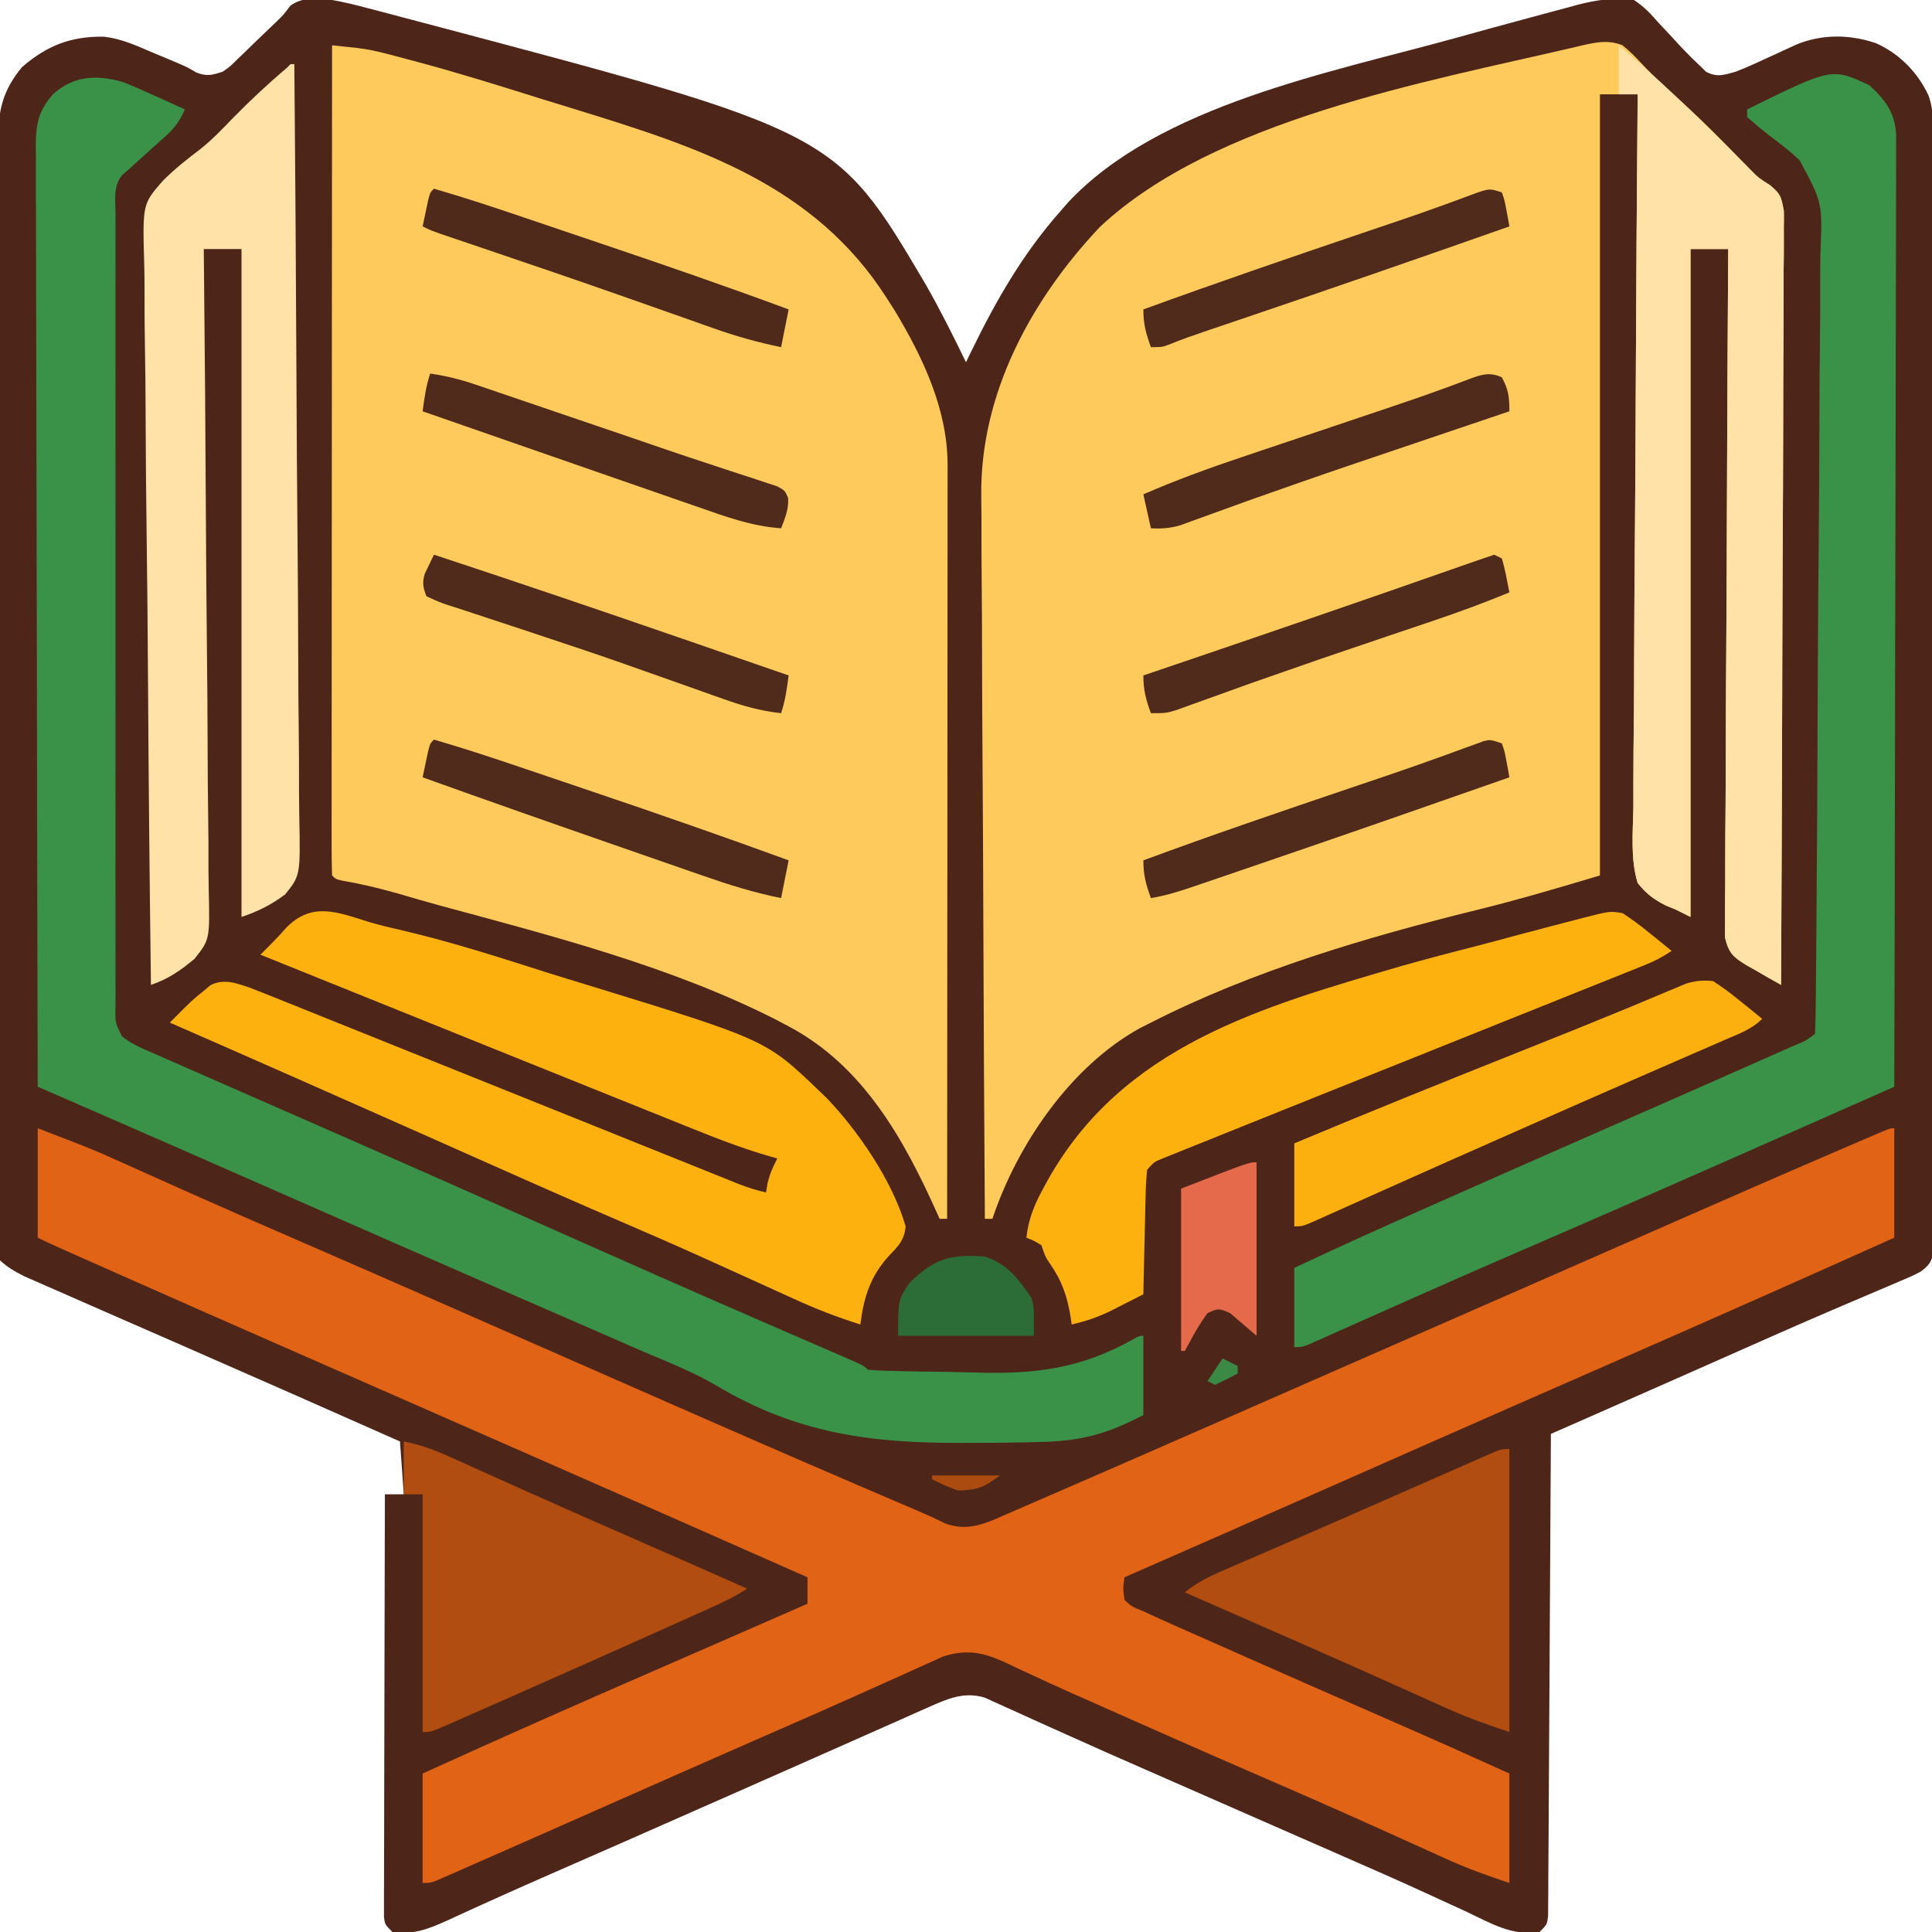 <?xml version="1.0" encoding="UTF-8"?>
<svg version="1.1" xmlns="http://www.w3.org/2000/svg" width="512" height="512">
<path d="M0 0 C3.257 0.546 6.417 1.351 9.605 2.203 C10.511 2.437 11.416 2.67 12.349 2.911 C15.299 3.678 18.243 4.463 21.188 5.25 C22.201 5.518 23.214 5.786 24.258 6.061 C133.455 34.951 133.455 34.951 157.31 75.366 C161.147 82.099 164.628 89.025 168 96 C168.727 94.494 168.727 94.494 169.469 92.957 C175.999 79.569 183.074 67.231 193 56 C193.612 55.292 194.225 54.585 194.855 53.855 C219.027 27.726 265.115 19.148 298 10 C299.125 9.687 299.125 9.687 300.274 9.367 C305.364 7.954 310.46 6.562 315.562 5.19 C317.252 4.735 318.94 4.277 320.628 3.815 C323.001 3.167 325.379 2.535 327.758 1.906 C328.806 1.616 328.806 1.616 329.876 1.32 C334.815 0.04 339.912 -0.81 345 0 C347.628 1.689 349.523 3.71 351.562 6.062 C352.678 7.255 353.796 8.447 354.914 9.637 C355.443 10.215 355.972 10.793 356.517 11.388 C358.423 13.46 360.387 15.446 362.438 17.375 C362.993 17.919 363.549 18.463 364.121 19.023 C367.079 20.561 368.809 19.871 372 19 C375.098 17.783 378.11 16.407 381.125 15 C382.71 14.268 384.295 13.539 385.883 12.812 C386.578 12.489 387.273 12.165 387.989 11.832 C394.823 9.005 402.158 9.072 409.125 11.438 C415.341 14.183 420.194 19.154 423.084 25.308 C424.061 28.179 424.252 30.361 424.254 33.386 C424.26 34.46 424.266 35.534 424.272 36.64 C424.268 37.814 424.265 38.988 424.261 40.198 C424.265 41.45 424.268 42.701 424.272 43.991 C424.283 47.463 424.28 50.935 424.276 54.407 C424.274 58.152 424.283 61.897 424.29 65.642 C424.303 72.977 424.305 80.312 424.302 87.647 C424.301 93.606 424.302 99.566 424.307 105.525 C424.307 106.373 424.308 107.221 424.308 108.094 C424.31 109.816 424.311 111.538 424.312 113.26 C424.323 129.411 424.321 145.561 424.315 161.712 C424.309 176.498 424.321 191.285 424.34 206.072 C424.359 221.247 424.367 236.422 424.364 251.597 C424.362 260.12 424.364 268.643 424.378 277.166 C424.39 284.419 424.392 291.672 424.38 298.925 C424.374 302.628 424.373 306.33 424.385 310.033 C424.397 314.041 424.387 318.048 424.374 322.056 C424.382 323.234 424.389 324.413 424.397 325.627 C424.389 326.696 424.382 327.765 424.375 328.866 C424.375 329.792 424.375 330.717 424.375 331.671 C423.925 334.463 423.21 335.294 421 337 C418.588 338.232 418.588 338.232 415.656 339.469 C414.534 339.948 413.411 340.427 412.255 340.92 C411.646 341.176 411.038 341.432 410.411 341.696 C407.045 343.112 403.689 344.554 400.332 345.992 C399.6 346.305 398.869 346.617 398.115 346.94 C388.435 351.083 378.814 355.36 369.188 359.625 C365.723 361.159 362.258 362.693 358.793 364.227 C358 364.578 357.207 364.929 356.39 365.291 C349.206 368.47 342.016 371.636 334.825 374.798 C333.11 375.553 333.11 375.553 331.36 376.323 C328.573 377.549 325.787 378.774 323 380 C322.997 380.668 322.993 381.336 322.99 382.025 C322.909 398.265 322.817 414.506 322.712 430.746 C322.662 438.6 322.616 446.453 322.578 454.307 C322.545 461.151 322.505 467.994 322.457 474.838 C322.432 478.463 322.41 482.088 322.397 485.713 C322.381 489.755 322.351 493.797 322.319 497.839 C322.316 499.652 322.316 499.652 322.312 501.501 C322.296 503.146 322.296 503.146 322.278 504.824 C322.273 505.781 322.267 506.738 322.262 507.724 C322 510 322 510 320 512 C312.788 513.166 307.013 509.64 300.625 506.625 C298.694 505.733 296.761 504.847 294.828 503.961 C293.439 503.325 292.05 502.686 290.662 502.046 C282.764 498.412 274.801 494.926 266.834 491.443 C264.226 490.302 261.619 489.16 259.012 488.017 C255.461 486.46 251.91 484.904 248.358 483.348 C242.155 480.63 235.954 477.907 229.754 475.183 C225.445 473.289 221.135 471.398 216.822 469.512 C209.478 466.298 202.14 463.076 194.838 459.77 C191.863 458.424 188.884 457.089 185.904 455.755 C184.527 455.134 183.152 454.508 181.78 453.877 C179.907 453.015 178.027 452.172 176.145 451.332 C175.096 450.855 174.048 450.378 172.968 449.886 C167.399 448.224 163.052 450.213 157.926 452.492 C156.724 453.022 155.522 453.552 154.283 454.099 C152.96 454.691 151.636 455.283 150.312 455.875 C148.904 456.499 147.495 457.122 146.086 457.745 C143.022 459.1 139.961 460.459 136.9 461.821 C131.859 464.064 126.813 466.295 121.766 468.523 C119.997 469.304 118.229 470.085 116.461 470.866 C115.574 471.258 114.686 471.649 113.772 472.053 C111.045 473.258 108.318 474.463 105.592 475.669 C96.405 479.732 87.216 483.789 78.02 487.828 C77.129 488.22 76.238 488.611 75.32 489.014 C70.956 490.93 66.592 492.843 62.225 494.752 C54.839 497.984 47.462 501.229 40.125 504.57 C38.966 505.094 37.806 505.618 36.612 506.158 C34.541 507.096 32.475 508.045 30.416 509.006 C25.372 511.282 21.555 512.744 16 512 C14 510 14 510 13.754 507.974 C13.757 506.715 13.757 506.715 13.759 505.432 C13.757 504.47 13.754 503.508 13.751 502.517 C13.762 500.928 13.762 500.928 13.773 499.308 C13.773 498.196 13.772 497.084 13.772 495.938 C13.773 492.248 13.789 488.557 13.805 484.867 C13.808 482.314 13.811 479.761 13.813 477.208 C13.82 471.166 13.836 465.124 13.856 459.082 C13.878 452.205 13.889 445.327 13.899 438.449 C13.92 424.299 13.955 410.15 14 396 C15.65 396 17.3 396 19 396 C18.67 391.38 18.34 386.76 18 382 C-11.012 369.155 -11.012 369.155 -40.067 356.407 C-45.09 354.213 -50.11 352.015 -55.131 349.818 C-57.058 348.975 -58.985 348.133 -60.912 347.291 C-64.694 345.638 -68.472 343.976 -72.25 342.312 C-73.382 341.819 -74.514 341.325 -75.68 340.817 C-77.238 340.128 -77.238 340.128 -78.828 339.426 C-79.735 339.028 -80.641 338.63 -81.575 338.22 C-84.055 336.972 -85.962 335.89 -88 334 C-88.501 331.675 -88.501 331.675 -88.503 328.874 C-88.514 327.807 -88.524 326.74 -88.535 325.641 C-88.526 324.465 -88.517 323.288 -88.508 322.076 C-88.514 320.83 -88.52 319.583 -88.527 318.299 C-88.544 314.832 -88.535 311.366 -88.523 307.899 C-88.514 304.163 -88.528 300.426 -88.539 296.69 C-88.557 289.366 -88.553 282.043 -88.541 274.719 C-88.532 268.766 -88.531 262.813 -88.535 256.859 C-88.536 256.013 -88.536 255.166 -88.537 254.294 C-88.538 252.574 -88.54 250.855 -88.541 249.135 C-88.552 232.995 -88.539 216.854 -88.518 200.714 C-88.5 186.868 -88.503 173.022 -88.521 159.176 C-88.543 143.102 -88.551 127.029 -88.539 110.955 C-88.538 109.24 -88.537 107.525 -88.535 105.81 C-88.535 104.966 -88.534 104.122 -88.533 103.253 C-88.53 97.31 -88.536 91.367 -88.545 85.424 C-88.556 78.177 -88.553 70.929 -88.532 63.682 C-88.522 59.984 -88.517 56.287 -88.531 52.59 C-88.545 48.579 -88.528 44.569 -88.508 40.559 C-88.517 39.394 -88.526 38.228 -88.535 37.028 C-88.459 29.213 -87.268 23.954 -82.176 17.793 C-75.524 12.062 -69.279 9.61 -60.49 9.721 C-55.913 10.233 -51.884 12.058 -47.688 13.875 C-46.808 14.24 -45.928 14.605 -45.021 14.98 C-38.472 17.716 -38.472 17.716 -36.034 19.184 C-33.269 20.293 -31.805 19.932 -29 19 C-26.967 17.6 -26.967 17.6 -25.152 15.762 C-24.465 15.106 -23.777 14.451 -23.068 13.775 C-22.365 13.086 -21.662 12.397 -20.938 11.688 C-20.23 11.01 -19.523 10.333 -18.795 9.635 C-18.108 8.975 -17.422 8.316 -16.715 7.637 C-16.055 7.004 -15.395 6.372 -14.714 5.72 C-12.879 3.948 -12.879 3.948 -11.066 1.52 C-7.703 -0.954 -4.049 -0.301 0 0 Z " fill="#4E2519" transform="translate(88,0)"/>
<path d="M0 0 C2.613 2.258 2.613 2.258 5.312 5.125 C8.38 8.358 11.436 11.423 14.816 14.328 C19.313 18.209 23.464 22.39 27.625 26.625 C29.073 28.099 30.524 29.57 31.977 31.039 C32.606 31.681 33.236 32.322 33.885 32.983 C36.047 35.156 36.047 35.156 39.087 37.093 C41.898 39.445 41.995 39.974 42.738 43.879 C42.763 45.431 42.755 46.984 42.722 48.536 C42.727 49.393 42.732 50.251 42.737 51.135 C42.747 54.008 42.714 56.88 42.681 59.753 C42.679 61.813 42.68 63.873 42.684 65.933 C42.686 71.525 42.65 77.118 42.608 82.71 C42.571 88.554 42.567 94.399 42.56 100.243 C42.542 111.311 42.492 122.378 42.432 133.445 C42.365 146.045 42.332 158.644 42.302 171.244 C42.239 197.163 42.134 223.081 42 249 C39.641 247.7 37.318 246.369 35 245 C34.342 244.634 33.684 244.268 33.006 243.89 C29.392 241.67 28.182 240.745 27.139 236.48 C27.109 235.099 27.119 233.718 27.158 232.337 C27.152 231.574 27.146 230.81 27.14 230.023 C27.129 227.467 27.167 224.914 27.205 222.358 C27.207 220.525 27.206 218.692 27.202 216.858 C27.2 211.883 27.241 206.909 27.29 201.934 C27.334 196.735 27.338 191.535 27.346 186.335 C27.368 176.489 27.426 166.644 27.496 156.799 C27.574 145.59 27.613 134.381 27.648 123.171 C27.721 100.114 27.844 77.057 28 54 C24.7 54 21.4 54 18 54 C18 112.41 18 170.82 18 231 C16.68 230.34 15.36 229.68 14 229 C13.162 228.662 12.325 228.324 11.462 227.976 C8.21 226.311 6.291 224.873 4 222 C2.051 215.647 2.739 208.579 2.865 202.02 C2.868 199.96 2.866 197.9 2.86 195.839 C2.857 190.254 2.916 184.672 2.986 179.087 C3.049 173.248 3.054 167.409 3.066 161.57 C3.097 150.517 3.179 139.464 3.28 128.411 C3.392 115.826 3.447 103.241 3.497 90.655 C3.601 64.77 3.777 38.885 4 13 C0.7 13 -2.6 13 -6 13 C-6 81.31 -6 149.62 -6 220 C-16.987 223.296 -27.501 226.406 -38.555 229.128 C-67.767 236.325 -98.116 245.292 -125 259 C-126 259.507 -127.001 260.013 -128.031 260.535 C-146.299 270.656 -160.46 291.381 -167 311 C-167.66 311 -168.32 311 -169 311 C-169.187 283.965 -169.328 256.93 -169.414 229.894 C-169.456 217.34 -169.512 204.785 -169.604 192.23 C-169.684 181.28 -169.735 170.33 -169.753 159.379 C-169.763 153.587 -169.787 147.797 -169.846 142.006 C-169.901 136.539 -169.917 131.073 -169.905 125.606 C-169.907 123.615 -169.923 121.624 -169.954 119.633 C-170.354 92.594 -156.86 67.563 -138.5 48.125 C-108.211 19.781 -52.417 9.765 -12.938 0.562 C-12.205 0.386 -11.472 0.21 -10.717 0.028 C-6.842 -0.838 -3.744 -1.471 0 0 Z " fill="#FECA5C" transform="translate(430,12)"/>
<path d="M0 0 C1.443 0.154 2.887 0.31 4.33 0.466 C5.536 0.596 5.536 0.596 6.766 0.729 C9.234 1.028 11.59 1.503 13.996 2.129 C14.872 2.355 15.747 2.582 16.649 2.815 C17.569 3.062 18.489 3.308 19.438 3.562 C20.911 3.952 20.911 3.952 22.414 4.349 C33.334 7.283 44.125 10.638 54.91 14.033 C58.095 15.03 61.287 16.004 64.48 16.977 C97.245 27.052 127.839 36.97 147 67 C147.71 68.112 148.421 69.225 149.152 70.371 C156.644 82.809 163.174 96.697 163.12 111.378 C163.122 112.657 163.122 112.657 163.123 113.962 C163.124 116.824 163.119 119.686 163.114 122.548 C163.113 124.598 163.113 126.648 163.114 128.697 C163.114 134.267 163.108 139.837 163.101 145.407 C163.095 151.226 163.095 157.045 163.093 162.864 C163.09 173.885 163.082 184.906 163.072 195.928 C163.061 208.474 163.055 221.02 163.05 233.567 C163.04 259.378 163.022 285.189 163 311 C162.34 311 161.68 311 161 311 C160.774 310.493 160.549 309.985 160.317 309.462 C151.505 289.806 140.695 270.409 121 260 C119.273 259.085 119.273 259.085 117.512 258.152 C89.914 244.16 58.519 236.075 28.738 228.02 C24.978 226.994 21.24 225.908 17.5 224.812 C12.629 223.406 7.787 222.266 2.793 221.395 C1 221 1 221 0 220 C-0.098 217.168 -0.13 214.36 -0.12 211.528 C-0.121 210.628 -0.122 209.729 -0.123 208.803 C-0.125 205.766 -0.119 202.728 -0.114 199.691 C-0.113 197.524 -0.113 195.356 -0.114 193.188 C-0.114 187.284 -0.108 181.379 -0.101 175.474 C-0.095 169.311 -0.095 163.148 -0.093 156.984 C-0.09 145.304 -0.082 133.624 -0.072 121.944 C-0.061 108.65 -0.055 95.357 -0.05 82.063 C-0.04 54.709 -0.022 27.354 0 0 Z " fill="#FECA5C" transform="translate(88,12)"/>
<path d="M0 0 C14.609 5.619 14.609 5.619 20.773 8.391 C21.447 8.692 22.121 8.994 22.815 9.304 C24.255 9.949 25.694 10.594 27.132 11.241 C31.088 13.021 35.05 14.787 39.012 16.555 C39.835 16.922 40.657 17.289 41.505 17.668 C50.376 21.623 59.28 25.503 68.188 29.375 C71.465 30.801 74.742 32.226 78.02 33.652 C78.838 34.009 79.657 34.365 80.501 34.732 C89.801 38.781 99.089 42.858 108.375 46.938 C109.221 47.309 110.066 47.681 110.938 48.063 C115.226 49.947 119.515 51.832 123.803 53.716 C136.808 59.431 149.814 65.142 162.822 70.85 C166.661 72.534 170.5 74.219 174.338 75.906 C194.012 84.549 213.738 93.065 233.5 101.505 C235.887 102.524 238.246 103.612 240.576 104.755 C246.718 106.988 251.403 104.627 257.117 102.113 C257.798 101.82 258.478 101.527 259.18 101.225 C261.414 100.261 263.645 99.287 265.875 98.312 C267.455 97.628 269.035 96.944 270.615 96.261 C274.65 94.514 278.681 92.758 282.711 90.999 C284.844 90.068 286.977 89.139 289.111 88.21 C297.67 84.484 306.218 80.737 314.764 76.982 C318.84 75.192 322.916 73.403 326.992 71.613 C332.261 69.3 337.53 66.987 342.799 64.673 C353.831 59.828 364.868 54.992 375.908 50.166 C386.559 45.509 397.205 40.839 407.849 36.164 C414.762 33.128 421.675 30.093 428.589 27.058 C430.155 26.371 431.72 25.684 433.286 24.996 C447.856 18.599 462.432 12.218 477.051 5.936 C478.897 5.142 480.742 4.348 482.587 3.553 C483.681 3.084 484.775 2.616 485.902 2.133 C486.866 1.719 487.831 1.306 488.824 0.879 C491 0 491 0 492 0 C492 9.57 492 19.14 492 29 C467.439 40.031 442.828 50.939 418.165 61.738 C409.649 65.467 401.137 69.202 392.625 72.938 C391.783 73.307 390.941 73.677 390.073 74.057 C375.984 80.241 361.908 86.454 347.836 92.678 C327.908 101.492 307.956 110.251 288 119 C287.583 121.874 287.583 121.874 288 125 C289.974 126.803 289.974 126.803 293 128 C293.651 128.305 294.303 128.61 294.974 128.925 C297.372 130.039 299.787 131.11 302.207 132.176 C303.112 132.578 304.018 132.98 304.951 133.394 C307.903 134.703 310.858 136.008 313.812 137.312 C315.856 138.218 317.9 139.123 319.943 140.029 C333.087 145.849 346.25 151.627 359.427 157.373 C369.655 161.835 379.836 166.394 390 171 C390 180.57 390 190.14 390 200 C384.173 198.058 378.718 196.12 373.18 193.586 C372.456 193.259 371.731 192.933 370.985 192.596 C369.427 191.893 367.87 191.188 366.313 190.481 C362.078 188.56 357.836 186.653 353.594 184.746 C352.717 184.352 351.84 183.957 350.937 183.551 C341.781 179.44 332.581 175.433 323.375 171.438 C308.321 164.9 293.304 158.283 278.315 151.598 C276.957 150.993 275.597 150.39 274.237 149.788 C270.542 148.149 266.866 146.475 263.206 144.758 C262.403 144.387 261.6 144.017 260.773 143.635 C259.232 142.922 257.696 142.2 256.166 141.466 C250.5 138.868 246.038 138.015 239.918 140 C238.875 140.471 237.832 140.943 236.758 141.43 C236.17 141.691 235.582 141.952 234.977 142.222 C233.021 143.094 231.073 143.985 229.125 144.875 C227.715 145.508 226.304 146.139 224.892 146.769 C221.852 148.126 218.816 149.49 215.781 150.857 C208.459 154.148 201.099 157.352 193.744 160.569 C179.2 166.934 164.677 173.348 150.157 179.77 C142.44 183.183 134.72 186.592 127 190 C126.306 190.306 125.613 190.613 124.898 190.928 C120.914 192.687 116.927 194.44 112.938 196.188 C111.564 196.794 111.564 196.794 110.164 197.412 C109.355 197.765 108.547 198.117 107.715 198.48 C107.035 198.778 106.356 199.076 105.656 199.384 C104 200 104 200 102 200 C102 190.43 102 180.86 102 171 C122.83 161.532 143.736 152.274 164.723 143.162 C173.302 139.437 181.87 135.689 190.438 131.938 C191.827 131.329 193.216 130.721 194.605 130.113 C197.737 128.742 200.869 127.371 204 126 C204 123.69 204 121.38 204 119 C177.715 107.371 151.415 95.778 125.093 84.234 C119.981 81.992 114.869 79.748 109.758 77.504 C108.911 77.132 108.065 76.761 107.193 76.378 C103.776 74.878 100.359 73.377 96.942 71.877 C88.357 68.107 79.772 64.338 71.185 60.574 C53.294 52.732 35.413 44.871 17.562 36.938 C16.779 36.589 15.995 36.241 15.188 35.883 C13.001 34.911 10.815 33.938 8.629 32.965 C7.659 32.533 7.659 32.533 6.669 32.093 C4.428 31.095 2.195 30.097 0 29 C0 19.43 0 9.86 0 0 Z " fill="#E16315" transform="translate(10,299)"/>
<path d="M0 0 C2.556 1 5.042 2.089 7.532 3.244 C8.393 3.625 9.254 4.007 10.141 4.4 C12.238 5.332 14.325 6.279 16.407 7.244 C15.116 10.116 13.812 12.052 11.473 14.154 C10.907 14.669 10.34 15.184 9.756 15.714 C9.167 16.24 8.577 16.765 7.969 17.306 C6.803 18.359 5.638 19.412 4.473 20.466 C3.957 20.928 3.441 21.389 2.909 21.865 C2.413 22.32 1.917 22.775 1.407 23.244 C0.889 23.687 0.37 24.131 -0.164 24.588 C-2.69 27.514 -2.003 31.433 -1.974 35.126 C-1.979 36.045 -1.984 36.965 -1.988 37.912 C-2 41.005 -1.991 44.098 -1.981 47.191 C-1.986 49.403 -1.991 51.616 -1.997 53.828 C-2.011 59.846 -2.006 65.865 -1.996 71.883 C-1.989 78.172 -1.996 84.46 -2 90.749 C-2.006 101.988 -1.997 113.228 -1.982 124.467 C-1.968 134.662 -1.971 144.857 -1.984 155.052 C-2 166.885 -2.006 178.718 -1.998 190.551 C-1.993 196.817 -1.992 203.083 -2.002 209.349 C-2.011 215.239 -2.005 221.129 -1.987 227.019 C-1.983 229.185 -1.985 231.351 -1.991 233.517 C-1.999 236.465 -1.989 239.413 -1.974 242.361 C-1.981 243.226 -1.988 244.091 -1.994 244.981 C-2.099 249.234 -2.099 249.234 -0.257 252.891 C2.271 254.947 5.166 256.121 8.133 257.404 C8.816 257.705 9.498 258.007 10.201 258.317 C12.475 259.32 14.753 260.313 17.032 261.306 C18.653 262.019 20.273 262.732 21.893 263.446 C26.195 265.339 30.501 267.224 34.807 269.107 C38.984 270.934 43.158 272.766 47.333 274.599 C48.992 275.328 50.652 276.056 52.312 276.785 C53.139 277.148 53.967 277.511 54.819 277.886 C57.37 279.005 59.921 280.123 62.472 281.241 C75.448 286.93 88.4 292.671 101.344 298.431 C114.484 304.278 127.624 310.124 140.782 315.931 C141.445 316.224 142.108 316.517 142.792 316.819 C151.229 320.542 159.679 324.236 168.137 327.912 C169.041 328.305 169.945 328.698 170.876 329.103 C175.311 331.03 179.746 332.955 184.184 334.875 C185.78 335.568 187.377 336.261 188.973 336.955 C189.713 337.274 190.453 337.593 191.215 337.921 C196.293 340.13 196.293 340.13 197.407 341.244 C198.926 341.384 200.451 341.456 201.976 341.5 C203.441 341.543 203.441 341.543 204.935 341.588 C209.49 341.686 214.045 341.76 218.6 341.813 C220.979 341.85 223.358 341.904 225.736 341.978 C241.706 342.464 253.844 341.004 267.889 333.06 C269.407 332.244 269.407 332.244 270.407 332.244 C270.407 339.174 270.407 346.104 270.407 353.244 C260.639 358.379 253.588 360.223 242.528 360.392 C241.12 360.428 239.711 360.464 238.303 360.501 C233.817 360.6 229.332 360.615 224.844 360.619 C223.699 360.624 223.699 360.624 222.531 360.629 C198.025 360.72 178.559 358.124 157.188 345.402 C151.567 342.106 145.575 339.659 139.576 337.142 C136.268 335.747 132.984 334.298 129.696 332.857 C128.342 332.266 126.988 331.676 125.634 331.086 C124.946 330.786 124.258 330.486 123.549 330.177 C119.76 328.526 115.97 326.875 112.18 325.224 C108.943 323.814 105.706 322.404 102.469 320.994 C101.655 320.639 100.841 320.285 100.003 319.919 C81.332 311.785 62.686 303.596 44.042 295.402 C36.824 292.23 29.607 289.059 22.388 285.889 C19.899 284.795 17.41 283.701 14.921 282.607 C6.054 278.712 -2.821 274.836 -11.704 270.976 C-12.757 270.518 -13.81 270.061 -14.895 269.589 C-17.461 268.474 -20.027 267.359 -22.593 266.244 C-22.685 233.606 -22.755 200.967 -22.798 168.329 C-22.803 164.476 -22.808 160.624 -22.813 156.771 C-22.814 156.004 -22.815 155.237 -22.816 154.447 C-22.834 142.025 -22.865 129.604 -22.902 117.183 C-22.939 104.438 -22.961 91.694 -22.97 78.95 C-22.975 71.085 -22.992 63.22 -23.025 55.356 C-23.049 49.326 -23.051 43.297 -23.046 37.267 C-23.047 34.793 -23.055 32.319 -23.07 29.844 C-23.09 26.47 -23.085 23.096 -23.074 19.722 C-23.086 18.739 -23.098 17.757 -23.11 16.745 C-23.06 11.059 -22.434 7.731 -18.593 3.244 C-13.106 -1.721 -6.947 -2.026 0 0 Z " fill="#399248" transform="translate(32.593,21.756)"/>
<path d="M0 0 C4.262 3.95 6.754 7.238 7.055 13.127 C7.071 15.036 7.066 16.945 7.044 18.853 C7.047 19.908 7.05 20.962 7.054 22.049 C7.06 25.582 7.038 29.115 7.017 32.648 C7.015 35.181 7.016 37.714 7.018 40.247 C7.019 45.699 7.008 51.152 6.985 56.605 C6.953 64.488 6.942 72.372 6.937 80.256 C6.929 93.047 6.902 105.839 6.864 118.63 C6.828 131.054 6.799 143.478 6.782 155.902 C6.781 156.668 6.78 157.435 6.779 158.224 C6.774 162.067 6.769 165.91 6.764 169.754 C6.722 201.628 6.652 233.501 6.562 265.375 C0.829 267.909 -4.905 270.444 -10.638 272.978 C-12.578 273.835 -14.518 274.693 -16.458 275.55 C-42.859 287.221 -69.267 298.876 -95.774 310.305 C-103.459 313.627 -111.121 317.001 -118.773 320.398 C-119.757 320.835 -120.74 321.271 -121.754 321.721 C-126.671 323.903 -131.587 326.089 -136.5 328.281 C-138.296 329.079 -140.094 329.878 -141.891 330.676 C-142.726 331.05 -143.561 331.424 -144.421 331.81 C-145.186 332.149 -145.951 332.488 -146.739 332.837 C-147.408 333.135 -148.077 333.434 -148.766 333.741 C-150.438 334.375 -150.438 334.375 -152.438 334.375 C-152.438 327.445 -152.438 320.515 -152.438 313.375 C-140.549 307.776 -128.576 302.389 -116.562 297.062 C-114.576 296.181 -112.59 295.299 -110.604 294.417 C-97.541 288.621 -84.463 282.862 -71.375 277.125 C-58.694 271.566 -46.016 265.997 -33.358 260.385 C-31.755 259.675 -30.152 258.966 -28.549 258.257 C-26.355 257.287 -24.161 256.314 -21.969 255.34 C-20.991 254.908 -20.991 254.908 -19.993 254.468 C-17 253.259 -17 253.259 -14.438 251.375 C-14.313 248.495 -14.254 245.637 -14.236 242.756 C-14.227 241.84 -14.218 240.925 -14.208 239.982 C-14.178 236.89 -14.156 233.798 -14.134 230.706 C-14.114 228.499 -14.095 226.291 -14.075 224.084 C-13.901 203.895 -13.807 183.704 -13.734 163.514 C-13.724 160.81 -13.713 158.106 -13.703 155.401 C-13.7 154.729 -13.698 154.057 -13.695 153.364 C-13.652 142.495 -13.564 131.627 -13.458 120.759 C-13.349 109.594 -13.288 98.43 -13.268 87.265 C-13.255 80.998 -13.222 74.733 -13.138 68.467 C-13.06 62.565 -13.04 56.664 -13.062 50.761 C-13.06 48.6 -13.038 46.439 -12.994 44.279 C-12.478 31.054 -12.478 31.054 -18.534 19.836 C-21.041 17.462 -23.656 15.43 -26.438 13.375 C-28.512 11.766 -30.472 10.122 -32.438 8.375 C-32.438 7.715 -32.438 7.055 -32.438 6.375 C-9.954 -4.706 -9.954 -4.706 0 0 Z " fill="#399248" transform="translate(495.438,22.625)"/>
<path d="M0 0 C3.04 0.911 6.11 1.617 9.201 2.331 C22.309 5.396 35.106 9.559 47.928 13.628 C51.233 14.668 54.547 15.678 57.863 16.683 C105.34 31.267 105.34 31.267 119.343 44.703 C120.012 45.343 120.681 45.984 121.371 46.644 C129.897 55.542 138.908 68.794 142.343 80.703 C142.039 84.274 140.421 85.948 137.968 88.453 C133.008 93.921 131.253 99.423 130.343 106.703 C124.294 104.803 118.528 102.576 112.769 99.929 C111.976 99.57 111.183 99.21 110.366 98.839 C108.673 98.071 106.981 97.301 105.29 96.529 C100.781 94.472 96.265 92.431 91.75 90.39 C90.398 89.779 90.398 89.779 89.019 89.155 C81.596 85.804 74.139 82.542 66.656 79.328 C54.281 74.004 41.962 68.558 29.656 63.078 C28.708 62.656 27.76 62.234 26.784 61.799 C25.833 61.376 24.883 60.953 23.904 60.517 C21.97 59.656 20.035 58.794 18.101 57.933 C17.136 57.504 16.172 57.074 15.178 56.632 C4.47 51.866 -6.249 47.126 -16.969 42.39 C-17.852 42 -18.735 41.61 -19.645 41.207 C-30.639 36.349 -41.641 31.512 -52.657 26.703 C-46.767 20.784 -46.767 20.784 -43.719 18.328 C-43.091 17.804 -42.464 17.281 -41.817 16.742 C-38.3 15.05 -35.218 16.171 -31.614 17.398 C-29.179 18.321 -26.764 19.286 -24.351 20.266 C-23.431 20.634 -22.511 21.001 -21.563 21.38 C-18.515 22.601 -15.471 23.829 -12.426 25.058 C-10.277 25.92 -8.127 26.782 -5.977 27.644 C-0.292 29.923 5.39 32.21 11.071 34.498 C16.717 36.77 22.365 39.036 28.013 41.302 C36.74 44.805 45.467 48.31 54.192 51.817 C55.225 52.232 56.258 52.647 57.321 53.075 C62.2 55.036 67.078 56.998 71.956 58.962 C76.155 60.652 80.355 62.34 84.555 64.026 C86.054 64.629 87.553 65.232 89.052 65.836 C91.073 66.651 93.095 67.463 95.118 68.274 C96.234 68.723 97.349 69.172 98.498 69.634 C100.784 70.493 102.962 71.188 105.343 71.703 C105.467 70.96 105.591 70.218 105.718 69.453 C106.301 66.888 107.13 65.011 108.343 62.703 C107.758 62.539 107.172 62.376 106.569 62.208 C99.734 60.238 93.188 57.774 86.597 55.109 C85.46 54.653 84.323 54.197 83.151 53.728 C80.048 52.483 76.946 51.234 73.844 49.984 C70.573 48.666 67.299 47.352 64.026 46.039 C56.964 43.203 49.904 40.36 42.845 37.516 C38.22 35.653 33.595 33.791 28.97 31.929 C9.758 24.195 -9.451 16.453 -28.657 8.703 C-27.87 7.922 -27.083 7.142 -26.273 6.338 C-24.732 4.786 -23.224 3.2 -21.797 1.542 C-14.91 -5.388 -8.305 -2.594 0 0 Z " fill="#FCB10F" transform="translate(97.657,244.297)"/>
<path d="M0 0 C4.976 4.212 9.811 8.536 14.562 13 C15.251 13.645 15.939 14.29 16.648 14.955 C21.978 19.976 27.185 25.11 32.307 30.344 C32.837 30.883 33.368 31.421 33.914 31.977 C34.367 32.441 34.821 32.906 35.288 33.385 C37.123 35.203 37.123 35.203 40.062 37.067 C42.882 39.431 42.993 39.965 43.738 43.879 C43.763 45.431 43.755 46.984 43.722 48.536 C43.727 49.393 43.732 50.251 43.737 51.135 C43.747 54.008 43.714 56.88 43.681 59.753 C43.679 61.813 43.68 63.873 43.684 65.933 C43.686 71.525 43.65 77.118 43.608 82.71 C43.571 88.554 43.567 94.399 43.56 100.243 C43.542 111.311 43.492 122.378 43.432 133.445 C43.365 146.045 43.332 158.644 43.302 171.244 C43.239 197.163 43.134 223.081 43 249 C40.641 247.7 38.318 246.369 36 245 C35.342 244.634 34.684 244.268 34.006 243.89 C30.392 241.67 29.182 240.745 28.139 236.48 C28.109 235.099 28.119 233.718 28.158 232.337 C28.152 231.574 28.146 230.81 28.14 230.023 C28.129 227.467 28.167 224.914 28.205 222.358 C28.207 220.525 28.206 218.692 28.202 216.858 C28.2 211.883 28.241 206.909 28.29 201.934 C28.334 196.735 28.338 191.535 28.346 186.335 C28.368 176.489 28.426 166.644 28.496 156.799 C28.574 145.59 28.613 134.381 28.648 123.171 C28.721 100.114 28.844 77.057 29 54 C25.7 54 22.4 54 19 54 C19 112.41 19 170.82 19 231 C17.68 230.34 16.36 229.68 15 229 C14.162 228.662 13.325 228.324 12.462 227.976 C9.21 226.311 7.291 224.873 5 222 C3.051 215.647 3.739 208.579 3.865 202.02 C3.868 199.96 3.866 197.9 3.86 195.839 C3.857 190.254 3.916 184.672 3.986 179.087 C4.049 173.248 4.054 167.409 4.066 161.57 C4.097 150.517 4.179 139.464 4.28 128.411 C4.392 115.826 4.447 103.241 4.497 90.655 C4.601 64.77 4.777 38.885 5 13 C3.35 13 1.7 13 0 13 C0 8.71 0 4.42 0 0 Z " fill="#FEE2A8" transform="translate(429,12)"/>
<path d="M0 0 C0.33 0 0.66 0 1 0 C1.257 28.155 1.451 56.31 1.57 84.465 C1.627 97.539 1.704 110.611 1.83 123.684 C1.939 135.078 2.01 146.472 2.035 157.867 C2.049 163.901 2.083 169.933 2.163 175.967 C2.238 181.647 2.261 187.325 2.244 193.006 C2.247 195.089 2.269 197.173 2.311 199.256 C2.614 214.99 2.614 214.99 -1.427 220.022 C-5.133 222.795 -8.626 224.542 -13 226 C-13 167.59 -13 109.18 -13 49 C-16.3 49 -19.6 49 -23 49 C-22.985 50.418 -22.985 50.418 -22.969 51.864 C-22.725 74.875 -22.544 97.885 -22.43 120.897 C-22.373 132.025 -22.296 143.153 -22.17 154.281 C-22.06 163.981 -21.99 173.681 -21.965 183.382 C-21.951 188.518 -21.917 193.652 -21.837 198.787 C-21.762 203.625 -21.739 208.46 -21.756 213.298 C-21.753 215.07 -21.731 216.841 -21.689 218.613 C-21.386 231.956 -21.386 231.956 -25.427 237.073 C-29.095 240.155 -32.445 242.482 -37 244 C-37.351 216.992 -37.615 189.984 -37.777 162.975 C-37.854 150.433 -37.96 137.892 -38.132 125.351 C-38.281 114.415 -38.378 103.481 -38.411 92.545 C-38.431 86.758 -38.476 80.973 -38.586 75.186 C-38.688 69.73 -38.719 64.278 -38.697 58.821 C-38.701 56.827 -38.73 54.833 -38.788 52.84 C-39.224 37.057 -39.224 37.057 -33.79 30.85 C-30.712 27.796 -27.402 25.138 -23.939 22.538 C-20.714 19.98 -17.91 17.025 -15.062 14.062 C-10.548 9.488 -5.917 5.144 -1 1 C-0.67 0.67 -0.34 0.34 0 0 Z " fill="#FEE2A8" transform="translate(77,17)"/>
<path d="M0 0 C2.431 1.596 4.585 3.162 6.812 5 C7.41 5.477 8.007 5.954 8.623 6.445 C10.091 7.619 11.547 8.808 13 10 C10.512 11.659 8.495 12.703 5.759 13.799 C4.893 14.148 4.028 14.496 3.136 14.855 C2.189 15.233 1.242 15.611 0.266 16 C-0.735 16.402 -1.736 16.804 -2.767 17.218 C-6.093 18.553 -9.422 19.884 -12.75 21.215 C-15.08 22.149 -17.41 23.084 -19.74 24.019 C-25.274 26.24 -30.809 28.457 -36.345 30.674 C-45.566 34.365 -54.784 38.062 -64.003 41.759 C-68.569 43.591 -73.136 45.42 -77.704 47.249 C-83.022 49.379 -88.338 51.514 -93.653 53.654 C-96.007 54.601 -98.362 55.546 -100.718 56.489 C-104.48 57.995 -108.238 59.51 -111.996 61.026 C-113.167 61.493 -114.338 61.961 -115.544 62.443 C-116.622 62.879 -117.7 63.315 -118.81 63.764 C-119.766 64.149 -120.721 64.533 -121.706 64.928 C-124.129 65.901 -124.129 65.901 -126 68 C-126.245 70.504 -126.373 72.905 -126.414 75.414 C-126.433 76.144 -126.453 76.873 -126.473 77.625 C-126.533 79.958 -126.579 82.292 -126.625 84.625 C-126.663 86.206 -126.702 87.786 -126.742 89.367 C-126.838 93.245 -126.922 97.122 -127 101 C-128.91 101.975 -130.821 102.946 -132.734 103.914 C-133.799 104.455 -134.863 104.996 -135.96 105.553 C-139.304 107.145 -142.402 108.182 -146 109 C-146.086 108.371 -146.173 107.742 -146.262 107.094 C-147.186 101.462 -148.589 97.368 -151.879 92.691 C-153 91 -153 91 -154 88 C-156 86.791 -156 86.791 -158 86 C-157.456 81.111 -155.901 77.268 -153.562 73 C-153.212 72.354 -152.861 71.707 -152.5 71.041 C-132.516 35.098 -95.628 24.815 -58.232 13.9 C-51.731 12.073 -45.204 10.351 -38.66 8.682 C-35.056 7.758 -31.466 6.785 -27.875 5.812 C-25.584 5.206 -23.292 4.601 -21 4 C-19.967 3.727 -19.967 3.727 -18.914 3.449 C-16.736 2.876 -14.556 2.312 -12.375 1.75 C-11.379 1.487 -11.379 1.487 -10.363 1.218 C-3.331 -0.57 -3.331 -0.57 0 0 Z " fill="#FDB10F" transform="translate(430,242)"/>
<path d="M0 0 C4.376 0.875 7.919 2.141 11.922 3.965 C12.603 4.27 13.284 4.575 13.986 4.889 C15.466 5.553 16.945 6.219 18.423 6.886 C22.435 8.699 26.455 10.494 30.473 12.293 C31.741 12.862 31.741 12.862 33.035 13.442 C43.061 17.933 53.124 22.341 63.188 26.75 C65.789 27.89 68.391 29.031 70.992 30.171 C72.544 30.851 74.096 31.531 75.649 32.211 C80.774 34.457 85.889 36.723 91 39 C87.621 41.252 84.091 42.848 80.398 44.5 C79.625 44.848 78.852 45.197 78.055 45.555 C75.497 46.707 72.936 47.854 70.375 49 C69.501 49.392 68.627 49.784 67.726 50.188 C54.456 56.141 41.168 62.053 27.859 67.919 C26.037 68.723 24.215 69.528 22.393 70.333 C19.85 71.458 17.304 72.577 14.758 73.695 C13.998 74.032 13.239 74.369 12.456 74.715 C7.229 77 7.229 77 5 77 C5 56.21 5 35.42 5 14 C3.35 14 1.7 14 0 14 C0 9.38 0 4.76 0 0 Z " fill="#B14D10" transform="translate(107,382)"/>
<path d="M0 0 C0 24.75 0 49.5 0 75 C-5.715 73.095 -10.887 71.281 -16.312 68.84 C-16.988 68.537 -17.664 68.235 -18.361 67.923 C-19.817 67.271 -21.273 66.617 -22.727 65.962 C-26.674 64.183 -30.626 62.419 -34.578 60.652 C-35.825 60.094 -35.825 60.094 -37.097 59.525 C-47.292 54.966 -57.521 50.484 -67.75 46 C-69.582 45.197 -71.414 44.393 -73.246 43.59 C-77.497 41.726 -81.748 39.862 -86 38 C-82.878 35.45 -79.746 33.87 -76.051 32.277 C-75.457 32.02 -74.863 31.762 -74.252 31.496 C-72.274 30.639 -70.293 29.788 -68.312 28.938 C-66.914 28.332 -65.516 27.726 -64.117 27.12 C-61.868 26.144 -59.618 25.169 -57.368 24.195 C-48.454 20.338 -39.565 16.426 -30.674 12.516 C-26.292 10.589 -21.91 8.663 -17.527 6.738 C-16.768 6.404 -16.009 6.071 -15.227 5.727 C-13.815 5.107 -12.403 4.488 -10.99 3.871 C-9.653 3.286 -8.319 2.696 -6.986 2.102 C-2.221 0 -2.221 0 0 0 Z " fill="#B14D10" transform="translate(400,384)"/>
<path d="M0 0 C2.431 1.596 4.585 3.162 6.812 5 C7.41 5.477 8.007 5.954 8.623 6.445 C10.091 7.619 11.547 8.808 13 10 C10.231 12.769 6.893 13.938 3.348 15.465 C2.558 15.81 1.768 16.155 0.954 16.51 C-0.767 17.261 -2.49 18.01 -4.213 18.756 C-7.923 20.365 -11.629 21.984 -15.336 23.602 C-17.28 24.45 -19.225 25.298 -21.17 26.146 C-30.503 30.214 -39.819 34.321 -49.13 38.439 C-51.808 39.623 -54.487 40.806 -57.166 41.989 C-65.999 45.892 -74.825 49.811 -83.641 53.754 C-85.331 54.509 -87.021 55.264 -88.712 56.019 C-91.88 57.434 -95.047 58.855 -98.212 60.278 C-99.622 60.908 -101.032 61.538 -102.441 62.168 C-103.082 62.458 -103.722 62.747 -104.382 63.046 C-108.773 65 -108.773 65 -111 65 C-111 57.74 -111 50.48 -111 43 C-90.856 34.558 -70.601 26.405 -50.31 18.322 C-36.607 12.862 -36.607 12.862 -22.957 7.27 C-21.987 6.868 -21.987 6.868 -20.997 6.458 C-18.159 5.281 -15.325 4.096 -12.498 2.894 C-11.553 2.501 -10.609 2.108 -9.637 1.703 C-8.457 1.203 -8.457 1.203 -7.253 0.692 C-4.661 -0.104 -2.697 -0.271 0 0 Z " fill="#FBB010" transform="translate(454,260)"/>
<path d="M0 0 C0.73 2.066 0.73 2.066 1.188 4.562 C1.346 5.389 1.505 6.215 1.668 7.066 C1.832 8.024 1.832 8.024 2 9 C-21.909 17.427 -45.86 25.717 -69.873 33.844 C-70.846 34.174 -71.819 34.503 -72.822 34.843 C-74.644 35.46 -76.466 36.077 -78.289 36.692 C-81.532 37.791 -84.733 38.89 -87.898 40.2 C-90 41 -90 41 -93 41 C-94.316 37.38 -95 34.904 -95 31 C-75.687 23.97 -56.258 17.301 -36.791 10.711 C-35.82 10.382 -34.849 10.053 -33.848 9.714 C-31.94 9.067 -30.031 8.422 -28.121 7.777 C-23.696 6.279 -19.287 4.753 -14.9 3.146 C-13.72 2.717 -13.72 2.717 -12.515 2.278 C-11.056 1.744 -9.599 1.202 -8.146 0.651 C-3.331 -1.11 -3.331 -1.11 0 0 Z " fill="#502A1B" transform="translate(398,51)"/>
<path d="M0 0 C1.783 3.298 2 5.177 2 9 C1.374 9.211 0.748 9.423 0.103 9.641 C-7.243 12.122 -14.589 14.606 -21.933 17.093 C-23.866 17.747 -25.799 18.401 -27.732 19.055 C-46.459 25.388 -46.459 25.388 -65.113 31.934 C-65.913 32.219 -66.714 32.505 -67.538 32.799 C-71.133 34.086 -74.724 35.383 -78.31 36.696 C-79.542 37.141 -80.774 37.585 -82.043 38.043 C-83.085 38.425 -84.127 38.807 -85.2 39.2 C-87.955 39.987 -90.153 40.164 -93 40 C-93.66 37.03 -94.32 34.06 -95 31 C-86.417 27.279 -77.734 24.093 -68.863 21.129 C-67.531 20.68 -66.199 20.231 -64.867 19.781 C-61.388 18.608 -57.907 17.439 -54.426 16.272 C-48.886 14.413 -43.348 12.546 -37.811 10.68 C-35.818 10.01 -33.825 9.341 -31.832 8.673 C-26.333 6.826 -20.843 4.965 -15.396 2.968 C-14.599 2.677 -13.802 2.386 -12.981 2.085 C-11.584 1.569 -10.19 1.044 -8.801 0.507 C-5.563 -0.692 -3.229 -1.536 0 0 Z " fill="#502A1B" transform="translate(398,100)"/>
<path d="M0 0 C0.73 2.066 0.73 2.066 1.188 4.562 C1.346 5.389 1.505 6.215 1.668 7.066 C1.832 8.024 1.832 8.024 2 9 C-19.891 16.679 -41.797 24.312 -63.751 31.808 C-65.829 32.518 -67.908 33.229 -69.986 33.941 C-72.904 34.941 -75.823 35.936 -78.742 36.93 C-79.608 37.227 -80.474 37.524 -81.366 37.83 C-85.222 39.138 -88.966 40.353 -93 41 C-94.316 37.38 -95 34.904 -95 31 C-76.846 24.293 -58.537 18.056 -40.207 11.85 C-38.75 11.356 -38.75 11.356 -37.264 10.852 C-35.339 10.2 -33.412 9.549 -31.486 8.899 C-26.709 7.282 -21.948 5.631 -17.206 3.915 C-16.285 3.584 -15.364 3.253 -14.415 2.912 C-12.672 2.282 -10.932 1.646 -9.195 1 C-8.422 0.722 -7.649 0.444 -6.853 0.157 C-6.178 -0.092 -5.504 -0.34 -4.809 -0.596 C-3 -1 -3 -1 0 0 Z " fill="#502A1B" transform="translate(398,197)"/>
<path d="M0 0 C0.99 0.495 0.99 0.495 2 1 C2.903 3.949 3.404 6.976 4 10 C-2.619 12.718 -9.279 15.194 -16.062 17.469 C-17.001 17.786 -17.939 18.104 -18.905 18.431 C-21.936 19.456 -24.968 20.478 -28 21.5 C-45.79 27.51 -45.79 27.51 -63.512 33.719 C-64.306 34.002 -65.1 34.285 -65.918 34.577 C-69.597 35.89 -73.272 37.212 -76.943 38.545 C-78.237 39.009 -79.531 39.473 -80.824 39.938 C-81.929 40.338 -83.033 40.739 -84.171 41.152 C-87 42 -87 42 -91 42 C-92.316 38.38 -93 35.904 -93 32 C-91.801 31.594 -90.603 31.188 -89.368 30.769 C-62.432 21.638 -35.534 12.406 -8.695 2.992 C-5.802 1.977 -2.909 0.97 0 0 Z " fill="#502A1B" transform="translate(396,147)"/>
<path d="M0 0 C22.482 7.394 44.88 15.024 67.25 22.75 C67.913 22.979 68.575 23.208 69.258 23.444 C77.507 26.293 85.754 29.145 94 32 C93.542 35.469 93.109 38.674 92 42 C86.486 41.402 81.665 40.023 76.457 38.148 C75.631 37.857 74.805 37.566 73.954 37.267 C71.238 36.309 68.525 35.342 65.812 34.375 C61.958 33.008 58.103 31.646 54.246 30.285 C53.253 29.934 52.259 29.583 51.236 29.222 C43.986 26.671 36.707 24.22 29.41 21.809 C27.375 21.132 25.339 20.455 23.303 19.778 C20.348 18.795 17.391 17.818 14.428 16.857 C11.684 15.967 8.947 15.058 6.211 14.145 C5.39 13.885 4.569 13.625 3.724 13.357 C1.47 12.593 1.47 12.593 -2 11 C-2.887 8.664 -3.143 7.49 -2.441 5.078 C-1.221 2.539 -1.221 2.539 0 0 Z " fill="#502A1B" transform="translate(115,147)"/>
<path d="M0 0 C7.738 2.251 15.373 4.763 23.004 7.352 C24.858 7.979 24.858 7.979 26.75 8.619 C29.363 9.504 31.976 10.39 34.589 11.277 C37.21 12.167 39.833 13.055 42.456 13.941 C59.708 19.769 76.892 25.761 94 32 C93.01 36.95 93.01 36.95 92 42 C84.827 40.566 78.079 38.45 71.18 36.035 C69.491 35.451 69.491 35.451 67.768 34.854 C64.135 33.595 60.505 32.329 56.875 31.062 C54.387 30.198 51.9 29.335 49.412 28.471 C31.914 22.392 14.435 16.259 -3 10 C-2.692 8.52 -2.378 7.041 -2.062 5.562 C-1.888 4.739 -1.714 3.915 -1.535 3.066 C-1 1 -1 1 0 0 Z " fill="#502A1B" transform="translate(115,196)"/>
<path d="M0 0 C4.166 0.605 7.977 1.543 11.96 2.898 C13.695 3.485 13.695 3.485 15.466 4.084 C16.709 4.51 17.953 4.936 19.234 5.375 C20.553 5.823 21.873 6.271 23.192 6.719 C26.675 7.901 30.156 9.089 33.637 10.279 C37.08 11.454 40.524 12.623 43.969 13.793 C48.029 15.172 52.088 16.554 56.144 17.947 C57.477 18.405 58.81 18.863 60.143 19.32 C60.795 19.544 61.448 19.769 62.12 19.999 C66.029 21.338 69.945 22.646 73.872 23.93 C75.734 24.54 77.593 25.157 79.453 25.775 C81.734 26.533 84.019 27.278 86.309 28.008 C87.813 28.513 87.813 28.513 89.349 29.027 C90.227 29.313 91.106 29.6 92.012 29.894 C94 31 94 31 94.849 32.92 C95.066 35.914 94.069 38.233 93 41 C85.246 40.477 78.317 37.927 71.027 35.371 C69.659 34.898 68.291 34.425 66.922 33.953 C63.32 32.709 59.721 31.455 56.123 30.199 C52.544 28.952 48.963 27.714 45.381 26.475 C37.882 23.879 30.388 21.271 22.894 18.66 C18.772 17.224 14.649 15.791 10.526 14.358 C6.35 12.906 2.175 11.453 -2 10 C-1.542 6.531 -1.109 3.326 0 0 Z " fill="#502A1B" transform="translate(114,99)"/>
<path d="M0 0 C7.996 2.32 15.881 4.933 23.766 7.605 C25.089 8.053 26.412 8.5 27.735 8.948 C30.502 9.884 33.269 10.821 36.035 11.759 C38.823 12.704 41.611 13.648 44.4 14.589 C61.008 20.195 77.563 25.908 94 32 C93.01 36.95 93.01 36.95 92 42 C85.857 40.734 80.056 39.127 74.156 37.016 C73.325 36.723 72.493 36.431 71.637 36.129 C69.851 35.501 68.065 34.87 66.28 34.236 C61.515 32.546 56.743 30.871 51.973 29.195 C50.992 28.85 50.011 28.505 49.001 28.15 C37.435 24.087 25.829 20.141 14.22 16.203 C12.496 15.619 10.773 15.033 9.05 14.448 C7.493 13.919 5.937 13.391 4.38 12.865 C-0.775 11.112 -0.775 11.112 -3 10 C-2.692 8.52 -2.378 7.041 -2.062 5.562 C-1.888 4.739 -1.714 3.915 -1.535 3.066 C-1 1 -1 1 0 0 Z " fill="#4F2A1B" transform="translate(115,50)"/>
<path d="M0 0 C0 15.18 0 30.36 0 46 C-2.31 44.02 -4.62 42.04 -7 40 C-10.046 38.666 -10.046 38.666 -13 40 C-14.86 42.504 -16.342 45.056 -17.801 47.812 C-18.197 48.534 -18.592 49.256 -19 50 C-19.33 50 -19.66 50 -20 50 C-20 35.81 -20 21.62 -20 7 C-2 0 -2 0 0 0 Z " fill="#E56A4C" transform="translate(333,308)"/>
<path d="M0 0 C6.034 2.011 8.762 5.803 12.312 10.875 C13 13 13 13 13 21 C1.12 21 -10.76 21 -23 21 C-23 11.452 -23 11.452 -20 7 C-13.498 0.574 -9.155 -0.7 0 0 Z " fill="#2B6C37" transform="translate(261,333)"/>
<path d="M0 0 C5.94 0 11.88 0 18 0 C13.763 3.178 12.165 3.825 7 4 C4.473 3.228 2.37 2.209 0 1 C0 0.67 0 0.34 0 0 Z " fill="#AC4B10" transform="translate(247,391)"/>
<path d="M0 0 C1.32 0.66 2.64 1.32 4 2 C4 2.66 4 3.32 4 4 C2.035 5.068 0.031 6.066 -2 7 C-2.66 6.67 -3.32 6.34 -4 6 C-2.68 4.02 -1.36 2.04 0 0 Z " fill="#3A8944" transform="translate(324,360)"/>
</svg>
